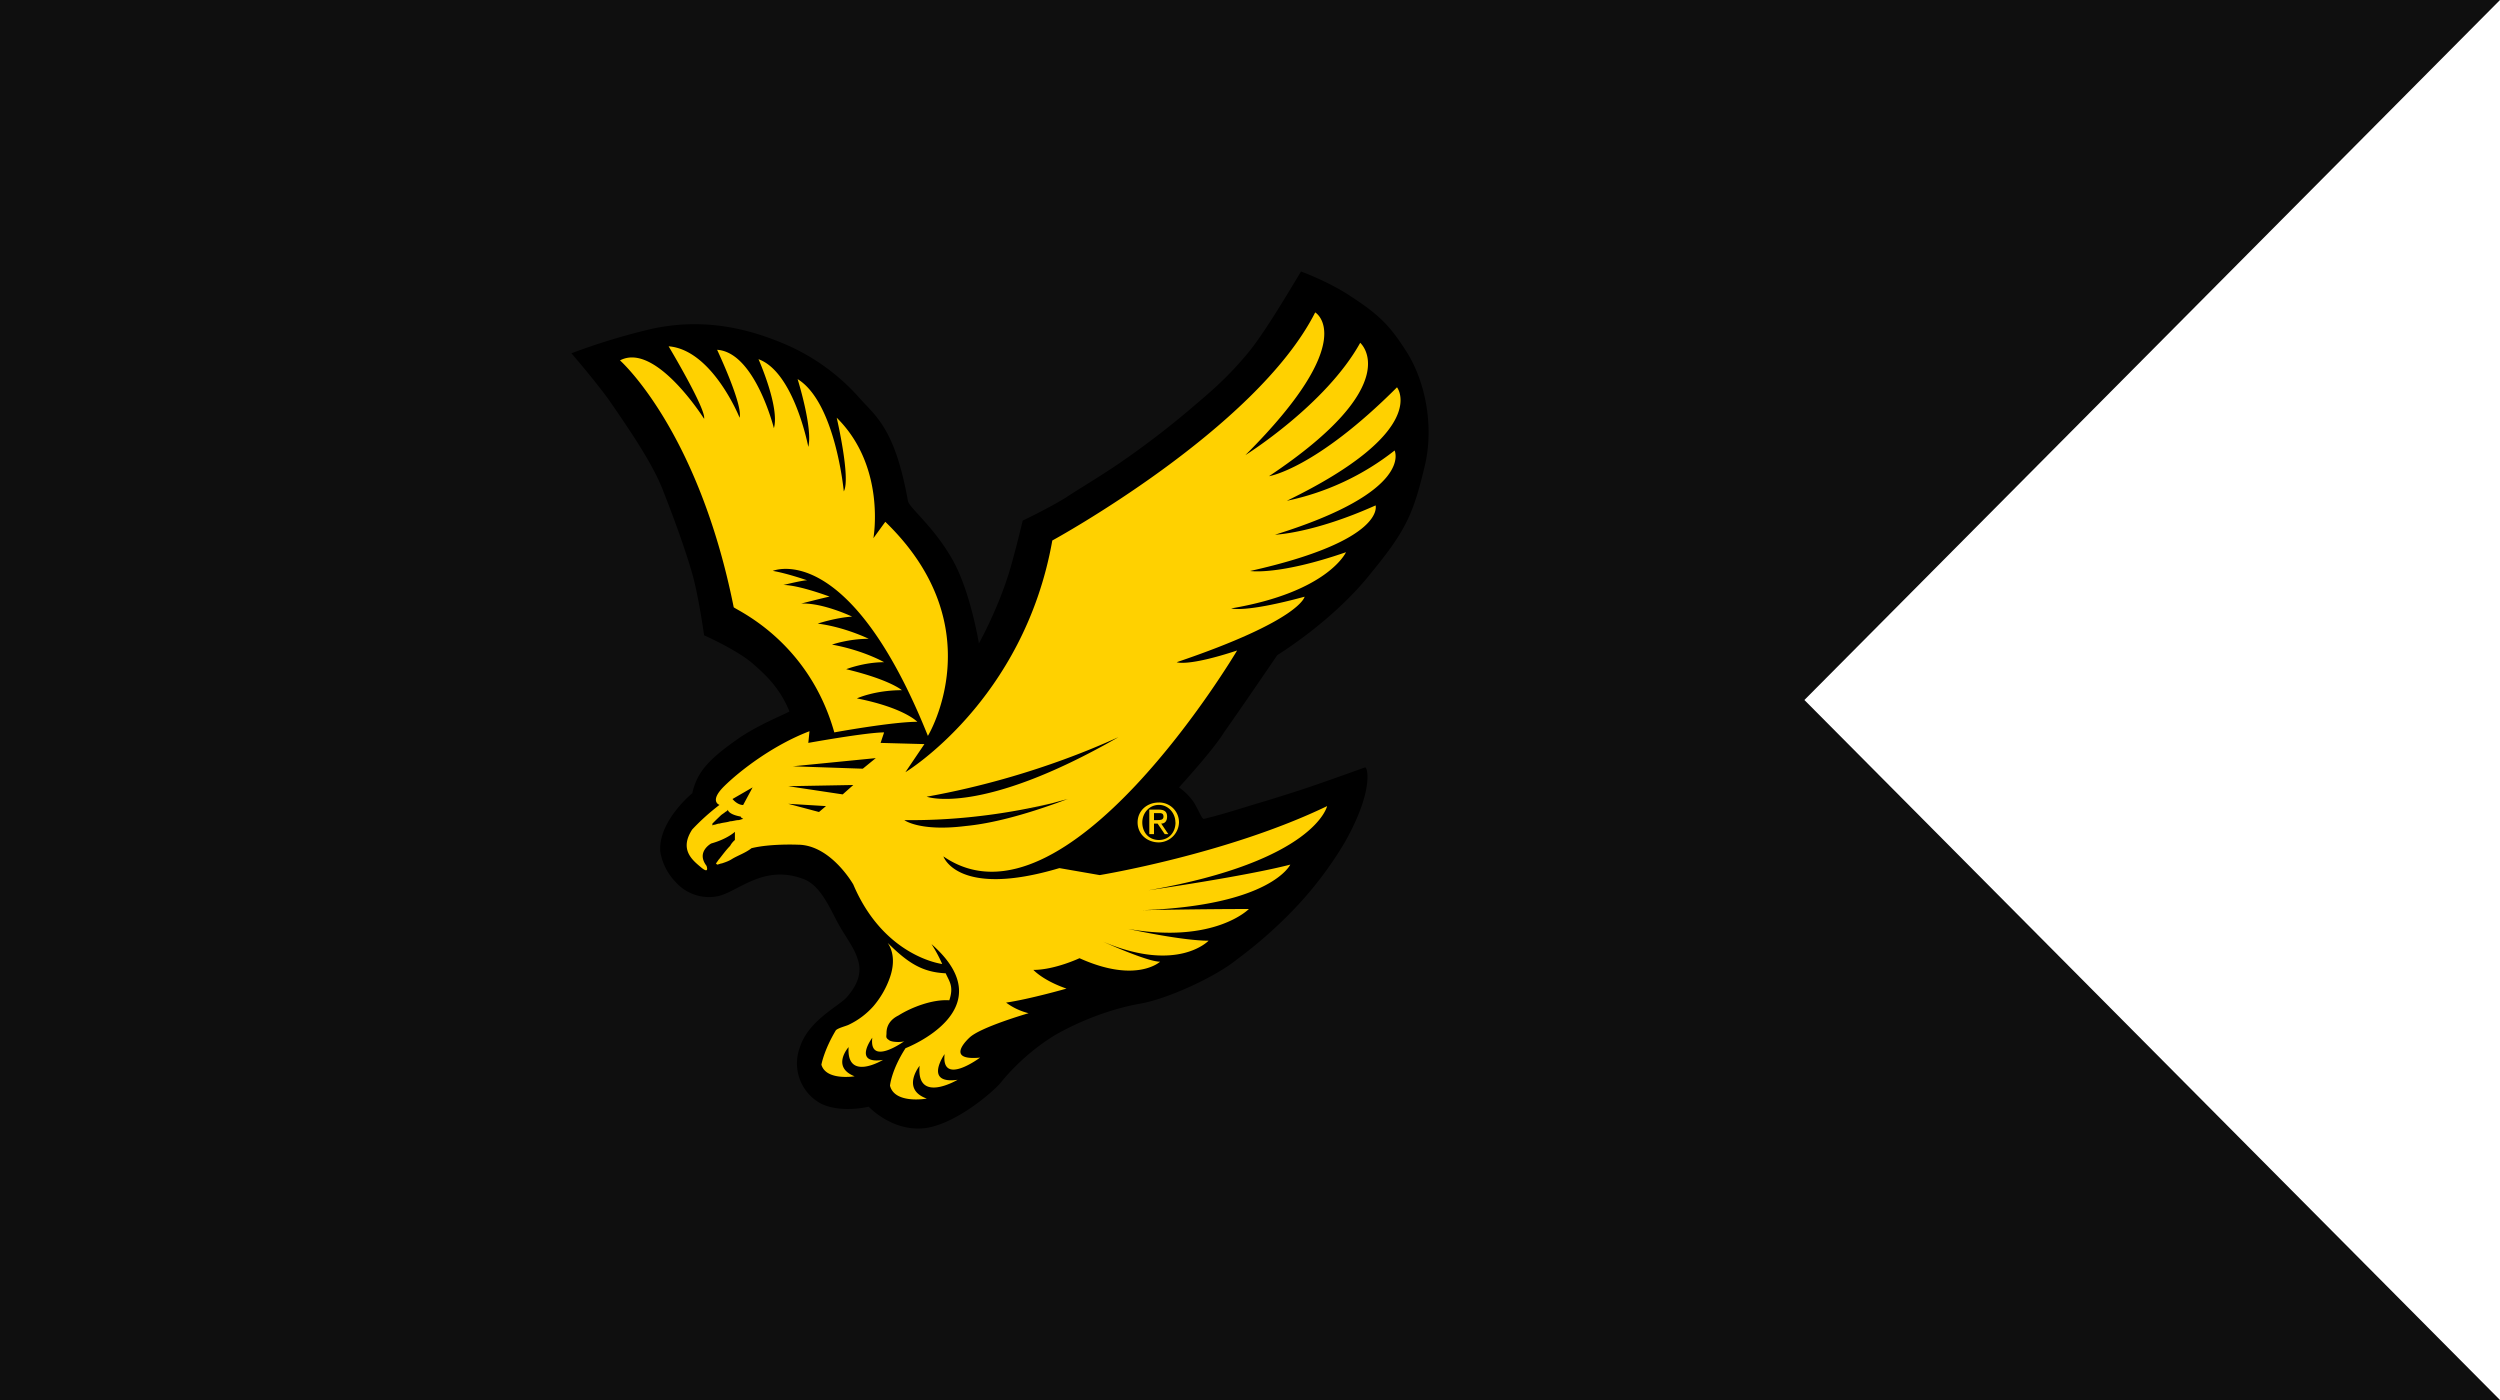 <svg width="25" height="14" fill="none" xmlns="http://www.w3.org/2000/svg"><path d="M0 14V0h25l-6.956 7L25 14H0z" fill="#0F0F0F"/><path d="M10.547 10.353c.201-.117.52-.257.852-.316.273-.046.759-.269.972-.444a4.45 4.45 0 00.604-.538 3.68 3.68 0 00.473-.632c.297-.526.226-.76.202-.749-.557.2-.628.223-1.007.34-.201.058-.367.117-.604.175-.024 0-.047-.082-.107-.175a.604.604 0 00-.142-.14s.344-.375.45-.55c.166-.234.533-.773.533-.773s.557-.339.936-.819c.355-.432.427-.596.545-1.1.083-.385 0-.83-.201-1.134-.166-.257-.273-.363-.605-.573-.213-.129-.438-.21-.438-.21-.106.175-.367.62-.533.818-.225.27-.402.41-.592.573a8.68 8.68 0 01-.675.515c-.166.117-.498.316-.545.351-.19.117-.438.234-.438.234s-.083.351-.142.538c-.119.375-.296.69-.296.69s-.083-.514-.26-.83c-.19-.34-.44-.527-.45-.597-.131-.725-.32-.842-.487-1.03a2.092 2.092 0 00-.746-.537c-.331-.14-.781-.27-1.326-.152a6.468 6.468 0 00-.806.245s.214.246.368.456c.26.375.461.679.556.936.107.27.237.632.296.854.06.234.107.574.107.574s.343.152.497.292c.119.105.26.234.356.468 0 .012-.308.129-.521.28-.285.2-.403.328-.45.539 0 0-.344.28-.32.585a.568.568 0 00.154.304.446.446 0 00.426.14c.201-.047.45-.316.84-.175.179.058.273.292.356.444.083.152.166.246.202.375.047.152-.036.28-.119.374-.095.094-.379.234-.462.491a.457.457 0 00.202.562c.201.105.485.035.485.035s.249.269.592.21c.308-.058.652-.362.723-.444.178-.222.39-.386.545-.48z" fill="#000"/><path d="M12.868 5.008c1.445-.702 1.102-1.135 1.102-1.135-.818.819-1.28.889-1.28.889 1.386-.924.912-1.334.912-1.334-.343.62-1.148 1.123-1.148 1.123 1.16-1.158.698-1.427.698-1.427-.592 1.17-2.629 2.281-2.629 2.281-.284 1.603-1.469 2.317-1.469 2.317l.19-.281-.438-.012.035-.105c-.178 0-.758.105-.758.105l.012-.117c-.367.14-.699.398-.853.55-.154.152-.047.187-.047.187a2.22 2.22 0 00-.273.246c-.13.199 0 .304.083.374.095.082.06-.011.06-.011-.107-.14.047-.223.047-.223.166-.047.237-.117.237-.117V8.4a.206.206 0 00-.048.059c-.035.035-.07.082-.106.128-.012.012-.024.035-.036.047l.012.012c.012 0 .036-.012.048-.012.035-.012.07-.023.106-.047.06-.035.13-.058.19-.105.19-.047.462-.035.462-.035.331 0 .556.398.556.398.308.725.889.795.889.795a1.42 1.42 0 00-.107-.199c.746.655-.26 1.041-.26 1.041-.143.223-.155.375-.155.375.048.187.368.129.368.129-.261-.094-.072-.328-.072-.328-.035.386.38.14.38.14-.344.047-.13-.257-.13-.257-.036.327.355.035.355.035-.368.035-.107-.199-.107-.199.107-.105.592-.245.592-.245a.628.628 0 01-.225-.106c.237-.035.604-.14.604-.14-.237-.082-.331-.187-.331-.187.213 0 .461-.117.461-.117.569.257.806.035.806.035-.13 0-.569-.2-.569-.2.746.317 1.054-.01 1.054-.01-.272 0-.805-.118-.805-.118.865.152 1.208-.199 1.208-.199-.486 0-1.066.012-1.066.012 1.291-.047 1.48-.456 1.48-.456-.45.117-1.42.257-1.42.257 1.67-.292 1.788-.842 1.788-.842-.995.48-2.274.69-2.274.69l-.403-.07c-1.019.304-1.16-.117-1.16-.117 1.22.842 2.937-2.059 2.937-2.059-.498.164-.604.117-.604.117 1.243-.421 1.279-.655 1.279-.655-.604.164-.734.117-.734.117.97-.164 1.148-.562 1.148-.562-.675.234-.959.188-.959.188 1.362-.305 1.255-.656 1.255-.656-.627.281-1.006.293-1.006.293 1.397-.433 1.196-.842 1.196-.842a2.6 2.6 0 01-1.078.503zM7.432 8.19c-.012 0-.036.011-.048.011-.023 0-.059.012-.083.012-.035.012-.07.012-.106.023-.024 0-.036.012-.06.012 0 0-.011.012-.011 0v-.012l.035-.035.048-.046c.012-.012.035-.024.047-.036 0 0 .024-.011.024-.023 0 0 0 .047.13.07 0 .012.012.012.024.024 0-.012 0-.012 0 0 .012-.012.012-.012 0 0zm0-.14c-.06 0-.107-.06-.107-.06l.201-.116-.094.175zm.829.01l-.071.06-.308-.082.379.023zm.272-.21l-.106.094-.545-.082.651-.012zm.225-.269l-.13.106-.699-.024.83-.082zm.9.679c-.462.058-.615-.059-.615-.059.911.012 1.622-.21 1.634-.21l-1.019.269zm1.019-.27c-.438.165-.77.246-1.019.27l1.019-.27zm.51-.62c-1.386.796-1.92.597-1.92.597 1.114-.199 1.907-.596 1.92-.596 0-.012 0-.012 0 0z" fill="#FFD100"/><path d="M8.723 10.377c-.035.292.32.035.32.035-.024.012-.13.012-.154-.012-.036-.023-.024-.035-.024-.07 0-.082.048-.14.119-.175.13-.082.343-.164.509-.152.047-.14 0-.188-.036-.27-.236-.011-.379-.105-.58-.304.071.106.06.234.024.34a.895.895 0 01-.166.292.772.772 0 01-.249.187c-.023.012-.118.035-.13.059-.118.199-.142.34-.142.34.047.163.332.116.332.116-.237-.094-.06-.292-.06-.292-.023.35.344.128.344.128-.308.047-.107-.222-.107-.222zm-.38-3.053s.58-.106.83-.106c0 0-.13-.14-.604-.234 0 0 .177-.082.45-.082 0 0-.119-.105-.557-.21 0 0 .178-.07.379-.07 0 0-.201-.117-.521-.176 0 0 .166-.058.367-.058 0 0-.237-.117-.51-.152 0 0 .178-.059.344-.07 0 0-.296-.141-.51-.13 0 0 .226-.058.285-.07 0 0-.308-.116-.462-.116 0 0 .19-.047.237-.047 0 0-.201-.07-.343-.094 0 0 .758-.327 1.551 1.65 0 0 .663-1.088-.426-2.141l-.119.164s.13-.714-.367-1.205c0 0 .142.608.071.737 0 0-.083-.89-.462-1.123 0 0 .154.491.107.678 0 0-.142-.749-.498-.877 0 0 .214.48.154.69 0 0-.19-.76-.568-.784 0 0 .26.55.225.679 0 0-.272-.679-.71-.714 0 0 .378.632.355.725 0 0-.486-.772-.841-.584 0 0 .781.69 1.137 2.468.012.023.746.327 1.006 1.252zm3.033.9c0 .117.094.2.213.2a.206.206 0 00.201-.2.198.198 0 00-.201-.199c-.119 0-.213.082-.213.2zm.379 0c0 .106-.072.176-.166.176-.095 0-.166-.07-.166-.176 0-.093.07-.175.166-.175.094 0 .165.082.165.175z" fill="#FFD100"/><path d="M11.505 8.341h.035v-.105h.036l.071.105h.036l-.071-.105c.035 0 .059-.023.059-.07 0-.047-.024-.07-.083-.07h-.095v.245h.012zm.035-.21h.048c.024 0 .047 0 .047.035s-.035.035-.059.035h-.036v-.07z" fill="#FFD100"/></svg>